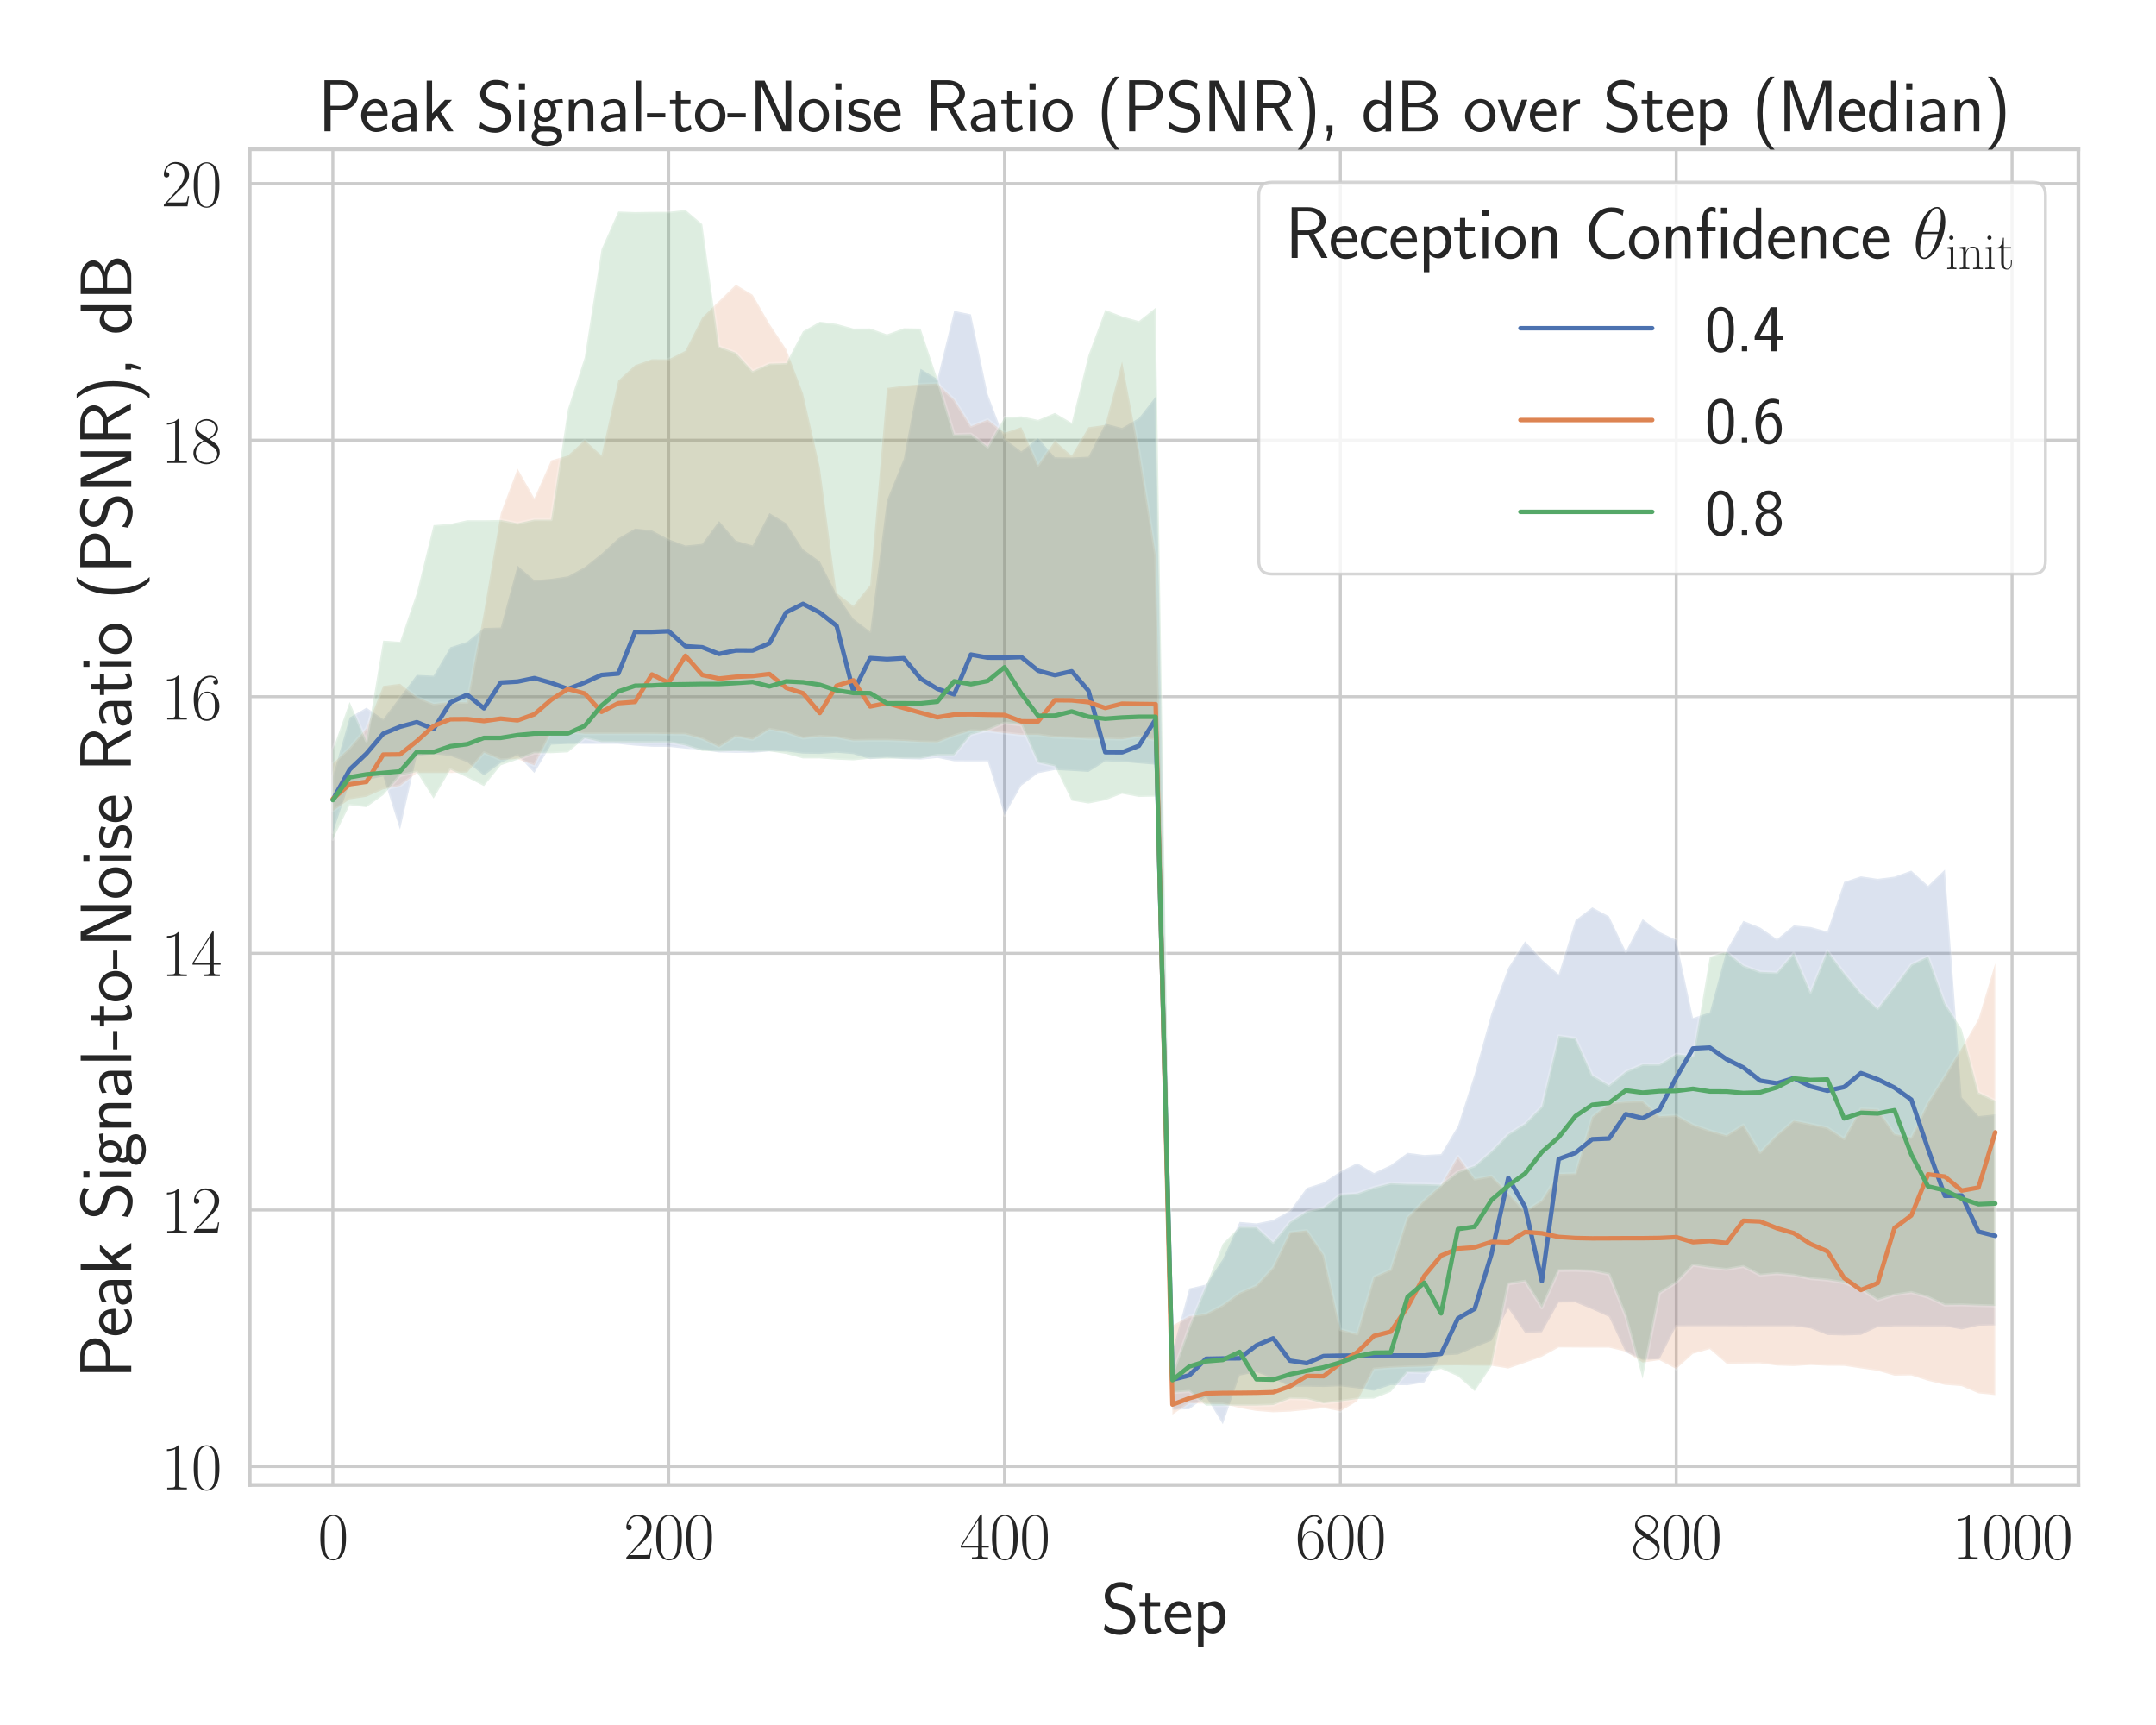<?xml version="1.0" encoding="utf-8" standalone="no"?>
<!DOCTYPE svg PUBLIC "-//W3C//DTD SVG 1.1//EN"
  "http://www.w3.org/Graphics/SVG/1.1/DTD/svg11.dtd">
<svg xmlns:xlink="http://www.w3.org/1999/xlink" width="720pt" height="576pt" viewBox="0 0 720 576" xmlns="http://www.w3.org/2000/svg" version="1.1">
 <defs>
  <style type="text/css">*{stroke-linejoin: round; stroke-linecap: butt}</style>
 </defs>
 <g id="figure_1">
  <g id="patch_1">
   <path d="M 0 576 
L 720 576 
L 720 0 
L 0 0 
z
" style="fill: #ffffff"/>
  </g>
  <g id="axes_1">
   <g id="patch_2">
    <path d="M 83.393 495.841 
L 694.08 495.841 
L 694.08 49.831 
L 83.393 49.831 
z
" style="fill: #ffffff"/>
   </g>
   <g id="matplotlib.axis_1">
    <g id="xtick_1">
     <g id="line2d_1">
      <path d="M 111.151 495.841 
L 111.151 49.831 
" clip-path="url(#p9214182c9c)" style="fill: none; stroke: #cccccc; stroke-linecap: round"/>
     </g>
     <g id="text_1">
      <!-- $\mathdefault{0}$ -->
      <g style="fill: #262626" transform="translate(106.125 520.562) scale(0.22 -0.22)">
       <defs>
        <path id="CMR17-30" d="M 2688 2025 
C 2688 2416 2682 3080 2413 3591 
C 2176 4039 1798 4198 1466 4198 
C 1158 4198 768 4058 525 3597 
C 269 3118 243 2524 243 2025 
C 243 1661 250 1106 448 619 
C 723 -39 1216 -128 1466 -128 
C 1760 -128 2208 -7 2470 600 
C 2662 1042 2688 1559 2688 2025 
z
M 1466 -26 
C 1056 -26 813 325 723 812 
C 653 1188 653 1738 653 2096 
C 653 2588 653 2997 736 3387 
C 858 3929 1216 4096 1466 4096 
C 1728 4096 2067 3923 2189 3400 
C 2272 3036 2278 2607 2278 2096 
C 2278 1680 2278 1169 2202 792 
C 2067 95 1690 -26 1466 -26 
z
" transform="scale(0.016)"/>
       </defs>
       <use xlink:href="#CMR17-30" transform="scale(0.996)"/>
      </g>
     </g>
    </g>
    <g id="xtick_2">
     <g id="line2d_2">
      <path d="M 223.307 495.841 
L 223.307 49.831 
" clip-path="url(#p9214182c9c)" style="fill: none; stroke: #cccccc; stroke-linecap: round"/>
     </g>
     <g id="text_2">
      <!-- $\mathdefault{200}$ -->
      <g style="fill: #262626" transform="translate(208.229 520.562) scale(0.22 -0.22)">
       <defs>
        <path id="CMR17-32" d="M 2669 989 
L 2554 989 
C 2490 536 2438 459 2413 420 
C 2381 369 1920 369 1830 369 
L 602 369 
C 832 619 1280 1072 1824 1597 
C 2214 1967 2669 2402 2669 3035 
C 2669 3790 2067 4224 1395 4224 
C 691 4224 262 3604 262 3030 
C 262 2780 448 2748 525 2748 
C 589 2748 781 2787 781 3010 
C 781 3207 614 3264 525 3264 
C 486 3264 448 3258 422 3245 
C 544 3790 915 4058 1306 4058 
C 1862 4058 2227 3617 2227 3035 
C 2227 2479 1901 2000 1536 1584 
L 262 146 
L 262 0 
L 2515 0 
L 2669 989 
z
" transform="scale(0.016)"/>
       </defs>
       <use xlink:href="#CMR17-32" transform="scale(0.996)"/>
       <use xlink:href="#CMR17-30" transform="translate(45.69 0) scale(0.996)"/>
       <use xlink:href="#CMR17-30" transform="translate(91.381 0) scale(0.996)"/>
      </g>
     </g>
    </g>
    <g id="xtick_3">
     <g id="line2d_3">
      <path d="M 335.462 495.841 
L 335.462 49.831 
" clip-path="url(#p9214182c9c)" style="fill: none; stroke: #cccccc; stroke-linecap: round"/>
     </g>
     <g id="text_3">
      <!-- $\mathdefault{400}$ -->
      <g style="fill: #262626" transform="translate(320.385 520.562) scale(0.22 -0.22)">
       <defs>
        <path id="CMR17-34" d="M 2150 4122 
C 2150 4256 2144 4256 2029 4256 
L 128 1254 
L 128 1088 
L 1779 1088 
L 1779 457 
C 1779 224 1766 160 1318 160 
L 1197 160 
L 1197 0 
C 1402 0 1747 0 1965 0 
C 2182 0 2528 0 2733 0 
L 2733 160 
L 2611 160 
C 2163 160 2150 224 2150 457 
L 2150 1088 
L 2803 1088 
L 2803 1254 
L 2150 1254 
L 2150 4122 
z
M 1798 3703 
L 1798 1254 
L 256 1254 
L 1798 3703 
z
" transform="scale(0.016)"/>
       </defs>
       <use xlink:href="#CMR17-34" transform="scale(0.996)"/>
       <use xlink:href="#CMR17-30" transform="translate(45.69 0) scale(0.996)"/>
       <use xlink:href="#CMR17-30" transform="translate(91.381 0) scale(0.996)"/>
      </g>
     </g>
    </g>
    <g id="xtick_4">
     <g id="line2d_4">
      <path d="M 447.618 495.841 
L 447.618 49.831 
" clip-path="url(#p9214182c9c)" style="fill: none; stroke: #cccccc; stroke-linecap: round"/>
     </g>
     <g id="text_4">
      <!-- $\mathdefault{600}$ -->
      <g style="fill: #262626" transform="translate(432.54 520.562) scale(0.22 -0.22)">
       <defs>
        <path id="CMR17-36" d="M 678 2176 
C 678 3690 1395 4032 1811 4032 
C 1946 4032 2272 4009 2400 3776 
C 2298 3776 2106 3776 2106 3553 
C 2106 3381 2246 3323 2336 3323 
C 2394 3323 2566 3348 2566 3560 
C 2566 3954 2246 4179 1805 4179 
C 1043 4179 243 3390 243 1984 
C 243 253 966 -128 1478 -128 
C 2099 -128 2688 427 2688 1283 
C 2688 2081 2170 2662 1517 2662 
C 1126 2662 838 2407 678 1960 
L 678 2176 
z
M 1478 25 
C 691 25 691 1200 691 1436 
C 691 1896 909 2560 1504 2560 
C 1613 2560 1926 2560 2138 2120 
C 2253 1870 2253 1609 2253 1289 
C 2253 944 2253 690 2118 434 
C 1978 171 1773 25 1478 25 
z
" transform="scale(0.016)"/>
       </defs>
       <use xlink:href="#CMR17-36" transform="scale(0.996)"/>
       <use xlink:href="#CMR17-30" transform="translate(45.69 0) scale(0.996)"/>
       <use xlink:href="#CMR17-30" transform="translate(91.381 0) scale(0.996)"/>
      </g>
     </g>
    </g>
    <g id="xtick_5">
     <g id="line2d_5">
      <path d="M 559.774 495.841 
L 559.774 49.831 
" clip-path="url(#p9214182c9c)" style="fill: none; stroke: #cccccc; stroke-linecap: round"/>
     </g>
     <g id="text_5">
      <!-- $\mathdefault{800}$ -->
      <g style="fill: #262626" transform="translate(544.696 520.562) scale(0.22 -0.22)">
       <defs>
        <path id="CMR17-38" d="M 1741 2264 
C 2144 2467 2554 2773 2554 3263 
C 2554 3841 1990 4179 1472 4179 
C 890 4179 378 3759 378 3180 
C 378 3021 416 2747 666 2505 
C 730 2442 998 2251 1171 2130 
C 883 1983 211 1634 211 934 
C 211 279 838 -128 1459 -128 
C 2144 -128 2720 362 2720 1010 
C 2720 1590 2330 1857 2074 2029 
L 1741 2264 
z
M 902 2822 
C 851 2854 595 3051 595 3351 
C 595 3739 998 4032 1459 4032 
C 1965 4032 2336 3676 2336 3262 
C 2336 2669 1670 2331 1638 2331 
C 1632 2331 1626 2331 1574 2370 
L 902 2822 
z
M 2080 1519 
C 2176 1449 2483 1240 2483 851 
C 2483 381 2010 25 1472 25 
C 890 25 448 438 448 940 
C 448 1443 838 1862 1280 2060 
L 2080 1519 
z
" transform="scale(0.016)"/>
       </defs>
       <use xlink:href="#CMR17-38" transform="scale(0.996)"/>
       <use xlink:href="#CMR17-30" transform="translate(45.69 0) scale(0.996)"/>
       <use xlink:href="#CMR17-30" transform="translate(91.381 0) scale(0.996)"/>
      </g>
     </g>
    </g>
    <g id="xtick_6">
     <g id="line2d_6">
      <path d="M 671.929 495.841 
L 671.929 49.831 
" clip-path="url(#p9214182c9c)" style="fill: none; stroke: #cccccc; stroke-linecap: round"/>
     </g>
     <g id="text_6">
      <!-- $\mathdefault{1000}$ -->
      <g style="fill: #262626" transform="translate(651.825 520.562) scale(0.22 -0.22)">
       <defs>
        <path id="CMR17-31" d="M 1702 4058 
C 1702 4192 1696 4192 1606 4192 
C 1357 3916 979 3827 621 3827 
C 602 3827 570 3827 563 3808 
C 557 3795 557 3782 557 3648 
C 755 3648 1088 3686 1344 3839 
L 1344 461 
C 1344 236 1331 160 781 160 
L 589 160 
L 589 0 
C 896 0 1216 0 1523 0 
C 1830 0 2150 0 2458 0 
L 2458 160 
L 2266 160 
C 1715 160 1702 230 1702 458 
L 1702 4058 
z
" transform="scale(0.016)"/>
       </defs>
       <use xlink:href="#CMR17-31" transform="scale(0.996)"/>
       <use xlink:href="#CMR17-30" transform="translate(45.69 0) scale(0.996)"/>
       <use xlink:href="#CMR17-30" transform="translate(91.381 0) scale(0.996)"/>
       <use xlink:href="#CMR17-30" transform="translate(137.071 0) scale(0.996)"/>
      </g>
     </g>
    </g>
    <g id="text_7">
     <!-- Step -->
     <g style="fill: #262626" transform="translate(367.649 545.429) scale(0.24 -0.24)">
      <defs>
       <path id="CMSS17-53" d="M 2797 4169 
C 2515 4334 2208 4480 1690 4480 
C 864 4480 333 3879 333 3266 
C 333 3025 403 2753 653 2475 
C 902 2196 1184 2121 1542 2033 
C 1690 1994 1939 1924 1984 1906 
C 2342 1767 2515 1444 2515 1140 
C 2515 742 2202 318 1645 318 
C 1453 318 890 318 358 819 
L 269 318 
C 794 -64 1363 -128 1651 -128 
C 2438 -128 3002 488 3002 1186 
C 3002 1440 2925 1763 2656 2061 
C 2394 2347 2163 2410 1638 2549 
C 1338 2626 1146 2677 986 2873 
C 877 3013 819 3146 819 3317 
C 819 3673 1126 4060 1690 4060 
C 1971 4060 2336 4002 2707 3660 
L 2797 4169 
z
" transform="scale(0.016)"/>
       <path id="CMSS17-74" d="M 1069 2368 
L 1901 2368 
L 1901 2737 
L 1069 2737 
L 1069 3520 
L 614 3520 
L 614 2737 
L 109 2737 
L 109 2368 
L 602 2368 
L 602 749 
C 602 384 685 -64 1107 -64 
C 1427 -64 1722 25 2003 172 
L 1901 548 
C 1747 414 1562 337 1363 337 
C 1082 337 1069 696 1069 856 
L 1069 2368 
z
" transform="scale(0.016)"/>
       <path id="CMSS17-65" d="M 2502 1377 
C 2502 1590 2490 2003 2285 2345 
C 2061 2713 1696 2816 1421 2816 
C 755 2816 192 2188 192 1375 
C 192 582 774 -64 1510 -64 
C 1798 -64 2150 19 2470 248 
C 2470 274 2458 414 2451 420 
C 2451 433 2432 630 2432 656 
C 2125 407 1773 325 1517 325 
C 1107 325 666 667 646 1377 
L 2502 1377 
z
M 698 1728 
C 781 2084 1062 2421 1421 2421 
C 1517 2421 1965 2421 2080 1728 
L 698 1728 
z
" transform="scale(0.016)"/>
       <path id="CMSS17-70" d="M 966 333 
C 1178 129 1466 -5 1773 -5 
C 2368 -5 2880 603 2880 1412 
C 2880 2159 2496 2816 1946 2816 
C 1626 2816 1242 2702 954 2472 
L 954 2765 
L 480 2765 
L 480 -1216 
L 966 -1216 
L 966 333 
z
M 966 2100 
C 1018 2176 1235 2415 1587 2415 
C 2035 2415 2394 1960 2394 1412 
C 2394 787 1958 384 1530 384 
C 1402 384 1267 415 1139 523 
C 966 674 966 768 966 857 
L 966 2100 
z
" transform="scale(0.016)"/>
      </defs>
      <use xlink:href="#CMSS17-53" transform="scale(0.996)"/>
      <use xlink:href="#CMSS17-74" transform="translate(52.049 0) scale(0.996)"/>
      <use xlink:href="#CMSS17-65" transform="translate(85.88 0) scale(0.996)"/>
      <use xlink:href="#CMSS17-70" transform="translate(127.519 0) scale(0.996)"/>
     </g>
    </g>
   </g>
   <g id="matplotlib.axis_2">
    <g id="ytick_1">
     <g id="line2d_7">
      <path d="M 83.393 489.701 
L 694.08 489.701 
" clip-path="url(#p9214182c9c)" style="fill: none; stroke: #cccccc; stroke-linecap: round"/>
     </g>
     <g id="text_8">
      <!-- $\mathdefault{10}$ -->
      <g style="fill: #262626" transform="translate(53.789 497.311) scale(0.22 -0.22)">
       <use xlink:href="#CMR17-31" transform="scale(0.996)"/>
       <use xlink:href="#CMR17-30" transform="translate(45.69 0) scale(0.996)"/>
      </g>
     </g>
    </g>
    <g id="ytick_2">
     <g id="line2d_8">
      <path d="M 83.393 404.018 
L 694.08 404.018 
" clip-path="url(#p9214182c9c)" style="fill: none; stroke: #cccccc; stroke-linecap: round"/>
     </g>
     <g id="text_9">
      <!-- $\mathdefault{12}$ -->
      <g style="fill: #262626" transform="translate(53.789 411.629) scale(0.22 -0.22)">
       <use xlink:href="#CMR17-31" transform="scale(0.996)"/>
       <use xlink:href="#CMR17-32" transform="translate(45.69 0) scale(0.996)"/>
      </g>
     </g>
    </g>
    <g id="ytick_3">
     <g id="line2d_9">
      <path d="M 83.393 318.336 
L 694.08 318.336 
" clip-path="url(#p9214182c9c)" style="fill: none; stroke: #cccccc; stroke-linecap: round"/>
     </g>
     <g id="text_10">
      <!-- $\mathdefault{14}$ -->
      <g style="fill: #262626" transform="translate(53.789 325.946) scale(0.22 -0.22)">
       <use xlink:href="#CMR17-31" transform="scale(0.996)"/>
       <use xlink:href="#CMR17-34" transform="translate(45.69 0) scale(0.996)"/>
      </g>
     </g>
    </g>
    <g id="ytick_4">
     <g id="line2d_10">
      <path d="M 83.393 232.653 
L 694.08 232.653 
" clip-path="url(#p9214182c9c)" style="fill: none; stroke: #cccccc; stroke-linecap: round"/>
     </g>
     <g id="text_11">
      <!-- $\mathdefault{16}$ -->
      <g style="fill: #262626" transform="translate(53.789 240.263) scale(0.22 -0.22)">
       <use xlink:href="#CMR17-31" transform="scale(0.996)"/>
       <use xlink:href="#CMR17-36" transform="translate(45.69 0) scale(0.996)"/>
      </g>
     </g>
    </g>
    <g id="ytick_5">
     <g id="line2d_11">
      <path d="M 83.393 146.97 
L 694.08 146.97 
" clip-path="url(#p9214182c9c)" style="fill: none; stroke: #cccccc; stroke-linecap: round"/>
     </g>
     <g id="text_12">
      <!-- $\mathdefault{18}$ -->
      <g style="fill: #262626" transform="translate(53.789 154.581) scale(0.22 -0.22)">
       <use xlink:href="#CMR17-31" transform="scale(0.996)"/>
       <use xlink:href="#CMR17-38" transform="translate(45.69 0) scale(0.996)"/>
      </g>
     </g>
    </g>
    <g id="ytick_6">
     <g id="line2d_12">
      <path d="M 83.393 61.288 
L 694.08 61.288 
" clip-path="url(#p9214182c9c)" style="fill: none; stroke: #cccccc; stroke-linecap: round"/>
     </g>
     <g id="text_13">
      <!-- $\mathdefault{20}$ -->
      <g style="fill: #262626" transform="translate(53.789 68.898) scale(0.22 -0.22)">
       <use xlink:href="#CMR17-32" transform="scale(0.996)"/>
       <use xlink:href="#CMR17-30" transform="translate(45.69 0) scale(0.996)"/>
      </g>
     </g>
    </g>
    <g id="text_14">
     <!-- Peak Signal-to-Noise Ratio (PSNR), dB -->
     <g style="fill: #262626" transform="translate(43.831 460.307) rotate(-90) scale(0.24 -0.24)">
      <defs>
       <path id="CMSS17-50" d="M 2106 1856 
C 2874 1856 3501 2453 3501 3158 
C 3501 3850 2899 4453 2067 4453 
L 570 4453 
L 570 0 
L 1107 0 
L 1107 1856 
L 2106 1856 
z
M 1926 4096 
C 2669 4096 2995 3627 2995 3157 
C 2995 2720 2694 2226 1926 2226 
L 1094 2226 
L 1094 4096 
L 1926 4096 
z
" transform="scale(0.016)"/>
       <path id="CMSS17-61" d="M 2406 1791 
C 2406 2392 1978 2808 1402 2808 
C 1120 2808 813 2757 461 2553 
L 499 2135 
C 659 2248 934 2432 1395 2432 
C 1722 2432 1920 2180 1920 1782 
L 1920 1536 
C 896 1536 256 1238 256 726 
C 256 461 416 -64 947 -64 
C 1043 -64 1562 -64 1933 217 
L 1933 -19 
L 2406 -19 
L 2406 1791 
z
M 1920 816 
C 1920 701 1920 548 1728 434 
C 1562 325 1350 325 1261 325 
C 941 325 723 511 723 744 
C 723 1211 1722 1211 1920 1211 
L 1920 816 
z
" transform="scale(0.016)"/>
       <path id="CMSS17-6b" d="M 1696 1688 
L 2688 2739 
L 2074 2739 
L 954 1554 
L 954 4416 
L 480 4416 
L 480 0 
L 947 0 
L 947 892 
L 1376 1344 
L 2278 0 
L 2822 0 
L 1696 1688 
z
" transform="scale(0.016)"/>
       <path id="CMSS17-69" d="M 979 4183 
L 442 4183 
L 442 3648 
L 979 3648 
L 979 4183 
z
M 947 2739 
L 474 2739 
L 474 0 
L 947 0 
L 947 2739 
z
" transform="scale(0.016)"/>
       <path id="CMSS17-67" d="M 2848 2808 
C 2483 2808 2170 2738 1914 2617 
C 1702 2777 1485 2808 1338 2808 
C 781 2808 358 2349 358 1814 
C 358 1468 550 1207 563 1195 
C 448 1035 384 863 384 672 
C 384 448 474 289 544 200 
C 211 -3 166 -314 166 -435 
C 166 -898 749 -1280 1498 -1280 
C 2253 -1280 2835 -898 2835 -428 
C 2835 448 1856 448 1587 448 
L 1069 448 
C 973 448 717 448 717 791 
C 717 921 774 1004 781 1010 
C 877 940 1075 832 1338 832 
C 1869 832 2310 1278 2310 1827 
C 2310 2132 2170 2355 2112 2432 
L 2131 2432 
C 2150 2432 2419 2432 2515 2432 
C 2720 2432 2739 2429 2918 2419 
L 2848 2808 
z
M 1338 1182 
C 1120 1182 813 1315 813 1823 
C 813 2375 1165 2464 1331 2464 
C 1549 2464 1856 2331 1856 1823 
C 1856 1271 1504 1182 1338 1182 
z
M 1581 -10 
C 1734 -10 2381 -10 2381 -442 
C 2381 -714 1984 -929 1504 -929 
C 1018 -929 621 -720 621 -435 
C 621 -403 621 -10 1062 -10 
L 1581 -10 
z
" transform="scale(0.016)"/>
       <path id="CMSS17-6e" d="M 2618 1877 
C 2618 2283 2522 2816 1798 2816 
C 1389 2816 1120 2606 941 2389 
L 941 2758 
L 474 2758 
L 474 0 
L 960 0 
L 960 1559 
C 960 1964 1114 2428 1549 2428 
C 2112 2428 2131 2048 2131 1829 
L 2131 0 
L 2618 0 
L 2618 1877 
z
" transform="scale(0.016)"/>
       <path id="CMSS17-6c" d="M 947 4416 
L 474 4416 
L 474 0 
L 947 0 
L 947 4416 
z
" transform="scale(0.016)"/>
       <path id="CMSS17-2d" d="M 1664 1216 
L 1664 1585 
L 64 1585 
L 64 1216 
L 1664 1216 
z
" transform="scale(0.016)"/>
       <path id="CMSS17-6f" d="M 2829 1356 
C 2829 2176 2221 2816 1504 2816 
C 768 2816 173 2157 173 1356 
C 173 544 787 -64 1498 -64 
C 2227 -64 2829 563 2829 1356 
z
M 1504 337 
C 1050 337 659 709 659 1408 
C 659 2151 1114 2427 1498 2427 
C 1914 2427 2342 2126 2342 1408 
C 2342 683 1926 337 1504 337 
z
" transform="scale(0.016)"/>
       <path id="CMSS17-4e" d="M 1466 4180 
L 1350 4416 
L 563 4416 
L 563 0 
L 1062 0 
L 1062 3926 
L 1069 3932 
C 1114 3817 1139 3760 1402 3194 
L 2771 236 
L 2886 0 
L 3674 0 
L 3674 4416 
L 3174 4416 
L 3174 490 
L 3168 483 
C 3123 598 3098 655 2835 1221 
L 1466 4180 
z
" transform="scale(0.016)"/>
       <path id="CMSS17-73" d="M 2061 2627 
C 1683 2807 1389 2807 1197 2807 
C 742 2807 198 2648 198 2003 
C 198 1359 902 1218 1094 1179 
C 1389 1122 1715 1058 1715 740 
C 1715 337 1254 337 1171 337 
C 915 337 563 407 243 638 
L 166 210 
C 531 0 883 -64 1178 -64 
C 1965 -64 2163 416 2163 781 
C 2163 1094 1984 1305 1862 1401 
C 1651 1568 1574 1587 1050 1696 
C 960 1709 646 1779 646 2066 
C 646 2432 1050 2432 1139 2432 
C 1555 2432 1811 2303 1984 2208 
L 2061 2627 
z
" transform="scale(0.016)"/>
       <path id="CMSS17-52" d="M 2522 2109 
L 2534 2115 
C 3533 2459 3539 3147 3539 3268 
C 3539 3873 2925 4453 2003 4453 
L 570 4453 
L 570 32 
L 1094 32 
L 1094 2048 
L 2035 2048 
L 3168 32 
L 3706 32 
L 2522 2109 
z
M 1094 2437 
L 1094 4096 
L 1933 4096 
C 2746 4096 3034 3637 3034 3267 
C 3034 2922 2778 2437 1933 2437 
L 1094 2437 
z
" transform="scale(0.016)"/>
       <path id="CMSS17-28" d="M 1613 4768 
C 1267 4417 474 3601 474 1588 
C 474 -433 1267 -1243 1613 -1600 
L 2003 -1600 
C 1216 -784 960 357 960 1581 
C 960 2798 1203 3946 2003 4768 
L 1613 4768 
z
" transform="scale(0.016)"/>
       <path id="CMSS17-29" d="M 723 -1600 
C 1069 -1249 1862 -433 1862 1581 
C 1862 3601 1069 4411 723 4768 
L 333 4768 
C 1120 3952 1376 2811 1376 1588 
C 1376 370 1133 -778 333 -1600 
L 723 -1600 
z
" transform="scale(0.016)"/>
       <path id="CMSS17-2c" d="M 1088 6 
L 1088 510 
L 576 510 
L 576 0 
L 736 0 
L 570 -800 
L 826 -800 
L 1088 6 
z
" transform="scale(0.016)"/>
       <path id="CMSS17-64" d="M 2611 4416 
L 2138 4416 
L 2138 2438 
C 1939 2603 1613 2756 1254 2756 
C 672 2756 211 2131 211 1347 
C 211 562 666 -64 1235 -64 
C 1677 -64 1971 172 2125 306 
L 2125 -13 
L 2611 -13 
L 2611 4416 
z
M 2125 836 
C 2125 747 2125 653 1926 482 
C 1798 375 1645 325 1498 325 
C 1152 325 698 576 698 1340 
C 698 2134 1210 2368 1562 2368 
C 1798 2368 1990 2254 2125 2065 
L 2125 836 
z
" transform="scale(0.016)"/>
       <path id="CMSS17-42" d="M 570 4416 
L 570 0 
L 2163 0 
C 3034 0 3667 574 3667 1200 
C 3667 1685 3251 2176 2502 2317 
C 3334 2558 3501 3040 3501 3313 
C 3501 3883 2874 4416 1997 4416 
L 570 4416 
z
M 1088 2496 
L 1088 4059 
L 1824 4059 
C 2483 4059 3002 3724 3002 3306 
C 3002 2926 2592 2496 1766 2496 
L 1088 2496 
z
M 1088 357 
L 1088 2107 
L 1939 2107 
C 2630 2107 3162 1679 3162 1206 
C 3162 772 2694 357 1984 357 
L 1088 357 
z
" transform="scale(0.016)"/>
      </defs>
      <use xlink:href="#CMSS17-50" transform="scale(0.996)"/>
      <use xlink:href="#CMSS17-65" transform="translate(57.133 0) scale(0.996)"/>
      <use xlink:href="#CMSS17-61" transform="translate(98.772 0) scale(0.996)"/>
      <use xlink:href="#CMSS17-6b" transform="translate(143.694 0) scale(0.996)"/>
      <use xlink:href="#CMSS17-53" transform="translate(220.525 0) scale(0.996)"/>
      <use xlink:href="#CMSS17-69" transform="translate(272.574 0) scale(0.996)"/>
      <use xlink:href="#CMSS17-67" transform="translate(294.755 0) scale(0.996)"/>
      <use xlink:href="#CMSS17-6e" transform="translate(341.598 0) scale(0.996)"/>
      <use xlink:href="#CMSS17-61" transform="translate(389.803 0) scale(0.996)"/>
      <use xlink:href="#CMSS17-6c" transform="translate(434.725 0) scale(0.996)"/>
      <use xlink:href="#CMSS17-2d" transform="translate(456.906 0) scale(0.996)"/>
      <use xlink:href="#CMSS17-74" transform="translate(488.135 0) scale(0.996)"/>
      <use xlink:href="#CMSS17-6f" transform="translate(521.967 0) scale(0.996)"/>
      <use xlink:href="#CMSS17-2d" transform="translate(568.81 0) scale(0.996)"/>
      <use xlink:href="#CMSS17-4e" transform="translate(600.039 0) scale(0.996)"/>
      <use xlink:href="#CMSS17-6f" transform="translate(666.101 0) scale(0.996)"/>
      <use xlink:href="#CMSS17-69" transform="translate(712.944 0) scale(0.996)"/>
      <use xlink:href="#CMSS17-73" transform="translate(735.125 0) scale(0.996)"/>
      <use xlink:href="#CMSS17-65" transform="translate(771.039 0) scale(0.996)"/>
      <use xlink:href="#CMSS17-52" transform="translate(843.907 0) scale(0.996)"/>
      <use xlink:href="#CMSS17-61" transform="translate(904.323 0) scale(0.996)"/>
      <use xlink:href="#CMSS17-74" transform="translate(949.245 0) scale(0.996)"/>
      <use xlink:href="#CMSS17-69" transform="translate(983.076 0) scale(0.996)"/>
      <use xlink:href="#CMSS17-6f" transform="translate(1005.257 0) scale(0.996)"/>
      <use xlink:href="#CMSS17-28" transform="translate(1083.33 0) scale(0.996)"/>
      <use xlink:href="#CMSS17-50" transform="translate(1119.764 0) scale(0.996)"/>
      <use xlink:href="#CMSS17-53" transform="translate(1179.499 0) scale(0.996)"/>
      <use xlink:href="#CMSS17-4e" transform="translate(1231.548 0) scale(0.996)"/>
      <use xlink:href="#CMSS17-52" transform="translate(1297.609 0) scale(0.996)"/>
      <use xlink:href="#CMSS17-29" transform="translate(1358.025 0) scale(0.996)"/>
      <use xlink:href="#CMSS17-2c" transform="translate(1394.459 0) scale(0.996)"/>
      <use xlink:href="#CMSS17-64" transform="translate(1451.713 0) scale(0.996)"/>
      <use xlink:href="#CMSS17-42" transform="translate(1499.918 0) scale(0.996)"/>
     </g>
    </g>
   </g>
   <g id="PolyCollection_1">
    <defs>
     <path id="me35d183085" d="M 111.151 -316.798 
L 111.151 -297.999 
L 116.759 -314.566 
L 122.367 -315.534 
L 127.974 -316.73 
L 133.582 -298.972 
L 139.19 -323.571 
L 144.798 -324.163 
L 150.406 -323.563 
L 156.013 -321.494 
L 161.621 -317.038 
L 167.229 -321.271 
L 172.837 -323.82 
L 178.445 -317.886 
L 184.052 -327.329 
L 189.66 -327.568 
L 195.268 -327.598 
L 200.876 -327.598 
L 206.483 -327.586 
L 212.091 -327.003 
L 217.699 -326.622 
L 223.307 -326.6 
L 228.915 -326 
L 234.522 -325.641 
L 240.13 -324.707 
L 245.738 -324.595 
L 251.346 -324.582 
L 256.953 -325.079 
L 262.561 -325.084 
L 268.169 -324.347 
L 273.777 -324.265 
L 279.385 -324.651 
L 284.992 -324.188 
L 290.6 -322.483 
L 296.208 -322.976 
L 301.816 -322.509 
L 307.423 -322.333 
L 313.031 -322.912 
L 318.639 -321.789 
L 324.247 -321.746 
L 329.855 -321.772 
L 335.462 -303.723 
L 341.07 -313.641 
L 346.678 -317.805 
L 352.286 -318.885 
L 357.894 -318.589 
L 363.501 -318.242 
L 369.109 -321.781 
L 374.717 -321.601 
L 380.325 -321.104 
L 385.932 -320.645 
L 391.54 -105.286 
L 397.148 -105.44 
L 402.756 -109.643 
L 408.364 -100.432 
L 413.971 -116.665 
L 419.579 -117.8 
L 425.187 -115.731 
L 430.795 -112.938 
L 436.402 -112.972 
L 442.01 -112.878 
L 447.618 -113.105 
L 453.226 -112.424 
L 458.834 -111.614 
L 464.441 -113.512 
L 470.049 -113.456 
L 475.657 -114.39 
L 481.265 -123.369 
L 486.872 -123.678 
L 492.48 -126.068 
L 498.088 -128.309 
L 503.696 -139.127 
L 509.304 -130.927 
L 514.911 -131.137 
L 520.519 -141.063 
L 526.127 -141.114 
L 531.735 -138.797 
L 537.343 -136.256 
L 542.95 -124.406 
L 548.558 -121.973 
L 554.166 -122.131 
L 559.774 -133.159 
L 565.381 -133.163 
L 570.989 -133.172 
L 576.597 -133.163 
L 582.205 -133.142 
L 587.813 -133.146 
L 593.42 -133.15 
L 599.028 -133.163 
L 604.636 -132.418 
L 610.244 -130.22 
L 615.851 -130.061 
L 621.459 -130.254 
L 627.067 -132.897 
L 632.675 -133.116 
L 638.283 -133.116 
L 643.89 -133.09 
L 649.498 -133.086 
L 655.106 -132.079 
L 660.714 -133.33 
L 666.321 -133.446 
L 666.321 -203.911 
L 666.321 -203.911 
L 660.714 -203.32 
L 655.106 -209.605 
L 649.498 -285.623 
L 643.89 -280.203 
L 638.283 -285.284 
L 632.675 -283.275 
L 627.067 -282.551 
L 621.459 -283.382 
L 615.851 -281.518 
L 610.244 -264.926 
L 604.636 -266.472 
L 599.028 -266.987 
L 593.42 -262.398 
L 587.813 -266.297 
L 582.205 -268.499 
L 576.597 -258.71 
L 570.989 -237.949 
L 565.381 -236.085 
L 559.774 -262.154 
L 554.166 -264.827 
L 548.558 -269.094 
L 542.95 -258.298 
L 537.343 -270.003 
L 531.735 -273.019 
L 526.127 -268.722 
L 520.519 -250.63 
L 514.911 -255.569 
L 509.304 -261.687 
L 503.696 -252.793 
L 498.088 -237.717 
L 492.48 -217.402 
L 486.872 -199.987 
L 481.265 -190.635 
L 475.657 -190.326 
L 470.049 -191.046 
L 464.441 -186.963 
L 458.834 -184.307 
L 453.226 -187.627 
L 447.618 -184.808 
L 442.01 -181.145 
L 436.402 -179.35 
L 430.795 -171.716 
L 425.187 -168.623 
L 419.579 -167.496 
L 413.971 -167.976 
L 408.364 -155.526 
L 402.756 -147.095 
L 397.148 -145.758 
L 391.54 -124.788 
L 385.932 -443.51 
L 380.325 -436.368 
L 374.717 -433.1 
L 369.109 -434.539 
L 363.501 -423.525 
L 357.894 -423.216 
L 352.286 -423.327 
L 346.678 -429.659 
L 341.07 -425.285 
L 335.462 -429.458 
L 329.855 -444.363 
L 324.247 -471.036 
L 318.639 -472.188 
L 313.031 -449.409 
L 307.423 -452.867 
L 301.816 -422.745 
L 296.208 -408.954 
L 290.6 -365.102 
L 284.992 -369.386 
L 279.385 -377.492 
L 273.777 -388.562 
L 268.169 -392.58 
L 262.561 -401.286 
L 256.953 -404.679 
L 251.346 -393.861 
L 245.738 -395.476 
L 240.13 -402.014 
L 234.522 -394.414 
L 228.915 -393.835 
L 223.307 -395.926 
L 217.699 -398.899 
L 212.091 -399.512 
L 206.483 -396.265 
L 200.876 -391.094 
L 195.268 -386.642 
L 189.66 -383.554 
L 184.052 -382.727 
L 178.445 -382.247 
L 172.837 -387.114 
L 167.229 -366.473 
L 161.621 -366.31 
L 156.013 -361.696 
L 150.406 -359.884 
L 144.798 -350.377 
L 139.19 -350.643 
L 133.582 -343.257 
L 127.974 -335.854 
L 122.367 -339.697 
L 116.759 -336.415 
L 111.151 -316.798 
z
" style="stroke: #ffffff; stroke-opacity: 0.2"/>
    </defs>
    <g clip-path="url(#p9214182c9c)">
     <use xlink:href="#me35d183085" x="0" y="576" style="fill: #4c72b0; fill-opacity: 0.2; stroke: #ffffff; stroke-opacity: 0.2"/>
    </g>
   </g>
   <g id="PolyCollection_2">
    <defs>
     <path id="m318b5941ca" d="M 111.151 -321.027 
L 111.151 -305.227 
L 116.759 -309.091 
L 122.367 -309.961 
L 127.974 -312.433 
L 133.582 -313.598 
L 139.19 -317.861 
L 144.798 -317.882 
L 150.406 -317.886 
L 156.013 -318.041 
L 161.621 -324.664 
L 167.229 -322.308 
L 172.837 -322.526 
L 178.445 -320.444 
L 184.052 -331.536 
L 189.66 -331.656 
L 195.268 -330.996 
L 200.876 -331 
L 206.483 -331.009 
L 212.091 -331.017 
L 217.699 -330.996 
L 223.307 -330.902 
L 228.915 -330.837 
L 234.522 -329.299 
L 240.13 -326.6 
L 245.738 -330.122 
L 251.346 -329.076 
L 256.953 -332.508 
L 262.561 -331.488 
L 268.169 -329.543 
L 273.777 -330.13 
L 279.385 -329.788 
L 284.992 -328.712 
L 290.6 -328.824 
L 296.208 -328.828 
L 301.816 -328.614 
L 307.423 -328.267 
L 313.031 -328.155 
L 318.639 -330.362 
L 324.247 -332.003 
L 329.855 -331.878 
L 335.462 -331.219 
L 341.07 -330.61 
L 346.678 -330.597 
L 352.286 -329.835 
L 357.894 -329.651 
L 363.501 -329.342 
L 369.109 -329.321 
L 374.717 -329.158 
L 380.325 -330.083 
L 385.932 -328.781 
L 391.54 -103.628 
L 397.148 -107.475 
L 402.756 -107.274 
L 408.364 -107.214 
L 413.971 -105.856 
L 419.579 -104.866 
L 425.187 -104.412 
L 430.795 -104.635 
L 436.402 -105.2 
L 442.01 -105.839 
L 447.618 -104.755 
L 453.226 -108.109 
L 458.834 -118.875 
L 464.441 -119.338 
L 470.049 -119.578 
L 475.657 -119.719 
L 481.265 -120.041 
L 486.872 -120.105 
L 492.48 -120.002 
L 498.088 -119.976 
L 503.696 -119.03 
L 509.304 -120.97 
L 514.911 -122.967 
L 520.519 -126.068 
L 526.127 -126.03 
L 531.735 -125.983 
L 537.343 -126.004 
L 542.95 -124.663 
L 548.558 -121.047 
L 554.166 -121.819 
L 559.774 -118.901 
L 565.381 -123.965 
L 570.989 -125.52 
L 576.597 -120.653 
L 582.205 -120.7 
L 587.813 -120.756 
L 593.42 -120.036 
L 599.028 -119.852 
L 604.636 -120.216 
L 610.244 -119.968 
L 615.851 -119.925 
L 621.459 -119.077 
L 627.067 -118.263 
L 632.675 -116.652 
L 638.283 -116.729 
L 643.89 -114.934 
L 649.498 -113.585 
L 655.106 -113.152 
L 660.714 -110.736 
L 666.321 -110.153 
L 666.321 -254.37 
L 666.321 -254.37 
L 660.714 -235.742 
L 655.106 -225.987 
L 649.498 -216.674 
L 643.89 -207.763 
L 638.283 -196.165 
L 632.675 -197.356 
L 627.067 -205.526 
L 621.459 -205.783 
L 615.851 -195.767 
L 610.244 -199.46 
L 604.636 -200.634 
L 599.028 -201.773 
L 593.42 -196.945 
L 587.813 -191.157 
L 582.205 -200.377 
L 576.597 -196.851 
L 570.989 -198.453 
L 565.381 -200.424 
L 559.774 -203.547 
L 554.166 -203.264 
L 548.558 -208.302 
L 542.95 -208.135 
L 537.343 -207.694 
L 531.735 -203.054 
L 526.127 -184.161 
L 520.519 -183.99 
L 514.911 -175.139 
L 509.304 -171.515 
L 503.696 -177.559 
L 498.088 -183.309 
L 492.48 -182.281 
L 486.872 -189.864 
L 481.265 -180.139 
L 475.657 -175.22 
L 470.049 -169.458 
L 464.441 -152.047 
L 458.834 -149.601 
L 453.226 -130.558 
L 447.618 -132.041 
L 442.01 -156.923 
L 436.402 -165.136 
L 430.795 -164.519 
L 425.187 -152.771 
L 419.579 -146.718 
L 413.971 -144.28 
L 408.364 -140.168 
L 402.756 -137.263 
L 397.148 -136.5 
L 391.54 -133.42 
L 385.932 -390.674 
L 380.325 -425.744 
L 374.717 -455.283 
L 369.109 -434.128 
L 363.501 -433.322 
L 357.894 -423.837 
L 352.286 -428.785 
L 346.678 -420.658 
L 341.07 -433.365 
L 335.462 -431.467 
L 329.855 -435.841 
L 324.247 -433.687 
L 318.639 -442.555 
L 313.031 -447.91 
L 307.423 -447.674 
L 301.816 -447.182 
L 296.208 -446.453 
L 290.6 -380.662 
L 284.992 -373.691 
L 279.385 -377.976 
L 273.777 -420.024 
L 268.169 -444.624 
L 262.561 -459.4 
L 256.953 -467.874 
L 251.346 -477.573 
L 245.738 -480.936 
L 240.13 -475.461 
L 234.522 -469.973 
L 228.915 -458.894 
L 223.307 -456.003 
L 217.699 -456.041 
L 212.091 -454.062 
L 206.483 -448.925 
L 200.876 -423.949 
L 195.268 -429.025 
L 189.66 -423.906 
L 184.052 -422.282 
L 178.445 -409.597 
L 172.837 -419.497 
L 167.229 -404.567 
L 161.621 -371.631 
L 156.013 -341.445 
L 150.406 -341.599 
L 144.798 -340.944 
L 139.19 -343.218 
L 133.582 -347.678 
L 127.974 -346.963 
L 122.367 -332.765 
L 116.759 -326.258 
L 111.151 -321.027 
z
" style="stroke: #ffffff; stroke-opacity: 0.2"/>
    </defs>
    <g clip-path="url(#p9214182c9c)">
     <use xlink:href="#m318b5941ca" x="0" y="576" style="fill: #dd8452; fill-opacity: 0.2; stroke: #ffffff; stroke-opacity: 0.2"/>
    </g>
   </g>
   <g id="PolyCollection_3">
    <defs>
     <path id="m576a5532ec" d="M 111.151 -325.679 
L 111.151 -295.72 
L 116.759 -307.112 
L 122.367 -306.456 
L 127.974 -310.483 
L 133.582 -317.034 
L 139.19 -318.199 
L 144.798 -309.335 
L 150.406 -318.987 
L 156.013 -316.378 
L 161.621 -313.491 
L 167.229 -320.444 
L 172.837 -322.342 
L 178.445 -324.51 
L 184.052 -324.488 
L 189.66 -324.771 
L 195.268 -329.488 
L 200.876 -328.19 
L 206.483 -328.147 
L 212.091 -328.078 
L 217.699 -328.078 
L 223.307 -328.117 
L 228.915 -327.054 
L 234.522 -325.225 
L 240.13 -325.037 
L 245.738 -325.229 
L 251.346 -324.917 
L 256.953 -325.139 
L 262.561 -324.24 
L 268.169 -322.727 
L 273.777 -322.745 
L 279.385 -322.338 
L 284.992 -322.11 
L 290.6 -322.663 
L 296.208 -322.663 
L 301.816 -322.676 
L 307.423 -322.676 
L 313.031 -323.798 
L 318.639 -323.798 
L 324.247 -330.666 
L 329.855 -332.182 
L 335.462 -334.556 
L 341.07 -333.9 
L 346.678 -321.352 
L 352.286 -320.131 
L 357.894 -308.645 
L 363.501 -307.686 
L 369.109 -308.783 
L 374.717 -310.959 
L 380.325 -309.871 
L 385.932 -310.004 
L 391.54 -110.984 
L 397.148 -111.391 
L 402.756 -106.644 
L 408.364 -106.657 
L 413.971 -106.653 
L 419.579 -106.661 
L 425.187 -106.846 
L 430.795 -108.983 
L 436.402 -108.855 
L 442.01 -107.42 
L 447.618 -108.075 
L 453.226 -108.863 
L 458.834 -108.988 
L 464.441 -111.228 
L 470.049 -117.822 
L 475.657 -117.633 
L 481.265 -118.897 
L 486.872 -116.442 
L 492.48 -111.481 
L 498.088 -119.848 
L 503.696 -147.279 
L 509.304 -148.166 
L 514.911 -139.276 
L 520.519 -151.748 
L 526.127 -151.808 
L 531.735 -151.598 
L 537.343 -150.492 
L 542.95 -136.359 
L 548.558 -115.611 
L 554.166 -144.182 
L 559.774 -147.729 
L 565.381 -153.534 
L 570.989 -152.72 
L 576.597 -152.142 
L 582.205 -153.114 
L 587.813 -150.214 
L 593.42 -150.719 
L 599.028 -150.192 
L 604.636 -149.053 
L 610.244 -148.586 
L 615.851 -147.691 
L 621.459 -145.566 
L 627.067 -141.86 
L 632.675 -143.595 
L 638.283 -144.422 
L 643.89 -142.837 
L 649.498 -140.206 
L 655.106 -140.283 
L 660.714 -140.073 
L 666.321 -139.923 
L 666.321 -208.448 
L 666.321 -208.448 
L 660.714 -211.19 
L 655.106 -232.371 
L 649.498 -240.986 
L 643.89 -256.645 
L 638.283 -253.907 
L 632.675 -246.534 
L 627.067 -239.217 
L 621.459 -244.311 
L 615.851 -251.075 
L 610.244 -258.564 
L 604.636 -244.7 
L 599.028 -257.72 
L 593.42 -251.251 
L 587.813 -251.491 
L 582.205 -253.581 
L 576.597 -258.14 
L 570.989 -256.49 
L 565.381 -223.323 
L 559.774 -223.995 
L 554.166 -220.568 
L 548.558 -220.585 
L 542.95 -218.182 
L 537.343 -213.623 
L 531.735 -216.965 
L 526.127 -229.342 
L 520.519 -230.104 
L 514.911 -206.555 
L 509.304 -200.78 
L 503.696 -197.279 
L 498.088 -191.564 
L 492.48 -186.693 
L 486.872 -184.774 
L 481.265 -180.426 
L 475.657 -180.614 
L 470.049 -180.678 
L 464.441 -180.91 
L 458.834 -179.5 
L 453.226 -177.478 
L 447.618 -177.131 
L 442.01 -172.787 
L 436.402 -171.536 
L 430.795 -167.963 
L 425.187 -161.113 
L 419.579 -166.258 
L 413.971 -166.348 
L 408.364 -160.706 
L 402.756 -146.628 
L 397.148 -133.009 
L 391.54 -117.127 
L 385.932 -473.221 
L 380.325 -468.786 
L 374.717 -470.359 
L 369.109 -472.535 
L 363.501 -457.399 
L 357.894 -434.796 
L 352.286 -438.121 
L 346.678 -435.777 
L 341.07 -436.99 
L 335.462 -436.638 
L 329.855 -426.768 
L 324.247 -431.047 
L 318.639 -430.885 
L 313.031 -449.525 
L 307.423 -466.297 
L 301.816 -466.387 
L 296.208 -464.339 
L 290.6 -466.323 
L 284.992 -466.297 
L 279.385 -467.848 
L 273.777 -468.568 
L 268.169 -465.385 
L 262.561 -454.756 
L 256.953 -454.58 
L 251.346 -452.095 
L 245.738 -458.222 
L 240.13 -460.3 
L 234.522 -501.14 
L 228.915 -505.896 
L 223.307 -505.262 
L 217.699 -505.257 
L 212.091 -505.172 
L 206.483 -505.373 
L 200.876 -492.752 
L 195.268 -456.641 
L 189.66 -439.367 
L 184.052 -402.477 
L 178.445 -402.494 
L 172.837 -401.26 
L 167.229 -402.374 
L 161.621 -402.271 
L 156.013 -402.271 
L 150.406 -401.054 
L 144.798 -400.652 
L 139.19 -377.963 
L 133.582 -361.683 
L 127.974 -362.081 
L 122.367 -328.588 
L 116.759 -341.599 
L 111.151 -325.679 
z
" style="stroke: #ffffff; stroke-opacity: 0.2"/>
    </defs>
    <g clip-path="url(#p9214182c9c)">
     <use xlink:href="#m576a5532ec" x="0" y="576" style="fill: #55a868; fill-opacity: 0.2; stroke: #ffffff; stroke-opacity: 0.2"/>
    </g>
   </g>
   <g id="line2d_13">
    <path d="M 111.151 267.008 
L 116.759 256.961 
L 122.367 251.64 
L 127.974 244.991 
L 133.582 242.674 
L 139.19 241.157 
L 144.798 243.458 
L 150.406 234.568 
L 156.013 231.972 
L 161.621 236.513 
L 167.229 227.919 
L 172.837 227.598 
L 178.445 226.428 
L 184.052 228.026 
L 189.66 230.07 
L 195.268 227.923 
L 200.876 225.374 
L 206.483 224.907 
L 212.091 211.01 
L 217.699 210.997 
L 223.307 210.774 
L 228.915 215.786 
L 234.522 216.133 
L 240.13 218.361 
L 245.738 217.187 
L 251.346 217.209 
L 256.953 214.801 
L 262.561 204.472 
L 268.169 201.64 
L 273.777 204.549 
L 279.385 208.966 
L 284.992 230.905 
L 290.6 219.745 
L 296.208 220.118 
L 301.816 219.796 
L 307.423 226.578 
L 313.031 230.018 
L 318.639 231.852 
L 324.247 218.584 
L 329.855 219.595 
L 335.462 219.616 
L 341.07 219.402 
L 346.678 223.952 
L 352.286 225.439 
L 357.894 224.153 
L 363.501 230.644 
L 369.109 251.182 
L 374.717 251.216 
L 380.325 249.048 
L 385.932 240.18 
L 391.54 460.685 
L 397.148 459.254 
L 402.756 453.714 
L 408.364 453.603 
L 413.971 453.56 
L 419.579 449.25 
L 425.187 446.881 
L 430.795 454.353 
L 436.402 455.188 
L 442.01 452.81 
L 447.618 452.691 
L 453.226 452.631 
L 458.834 452.626 
L 464.441 452.626 
L 470.049 452.626 
L 475.657 452.626 
L 481.265 452.069 
L 486.872 440.228 
L 492.48 437.006 
L 498.088 418.722 
L 503.696 393.33 
L 509.304 403.025 
L 514.911 427.783 
L 520.519 387.019 
L 526.127 384.954 
L 531.735 380.409 
L 537.343 380.173 
L 542.95 372.046 
L 548.558 373.391 
L 554.166 370.517 
L 559.774 359.789 
L 565.381 350.111 
L 570.989 349.803 
L 576.597 353.714 
L 582.205 356.46 
L 587.813 360.843 
L 593.42 361.734 
L 599.028 360.02 
L 604.636 362.762 
L 610.244 364.223 
L 615.851 362.976 
L 621.459 358.332 
L 627.067 360.402 
L 632.675 363.186 
L 638.283 367.183 
L 643.89 383.69 
L 649.498 399.31 
L 655.106 399.182 
L 660.714 411.254 
L 666.321 412.677 
" clip-path="url(#p9214182c9c)" style="fill: none; stroke: #4c72b0; stroke-width: 1.5; stroke-linecap: round"/>
   </g>
   <g id="line2d_14">
    <path d="M 111.151 266.75 
L 116.759 261.875 
L 122.367 261.065 
L 127.974 251.979 
L 133.582 251.919 
L 139.19 247.48 
L 144.798 242.429 
L 150.406 240.172 
L 156.013 240.125 
L 161.621 240.776 
L 167.229 239.966 
L 172.837 240.532 
L 178.445 238.514 
L 184.052 233.677 
L 189.66 230.044 
L 195.268 231.573 
L 200.876 237.704 
L 206.483 234.804 
L 212.091 234.371 
L 217.699 225.216 
L 223.307 227.996 
L 228.915 218.978 
L 234.522 225.379 
L 240.13 226.587 
L 245.738 225.991 
L 251.346 225.726 
L 256.953 225.049 
L 262.561 229.667 
L 268.169 231.471 
L 273.777 238.085 
L 279.385 228.999 
L 284.992 227.182 
L 290.6 235.909 
L 296.208 234.769 
L 301.816 236.419 
L 307.423 237.978 
L 313.031 239.516 
L 318.639 238.587 
L 324.247 238.535 
L 329.855 238.672 
L 335.462 238.745 
L 341.07 240.866 
L 346.678 240.9 
L 352.286 233.797 
L 357.894 233.853 
L 363.501 234.457 
L 369.109 236.397 
L 374.717 234.979 
L 380.325 235.074 
L 385.932 235.146 
L 391.54 468.992 
L 397.148 466.892 
L 402.756 465.286 
L 408.364 465.144 
L 413.971 465.102 
L 419.579 465.037 
L 425.187 464.883 
L 430.795 462.895 
L 436.402 459.455 
L 442.01 459.524 
L 447.618 455.145 
L 453.226 451.53 
L 458.834 446.089 
L 464.441 444.666 
L 470.049 436.419 
L 475.657 426.026 
L 481.265 419.27 
L 486.872 416.922 
L 492.48 416.502 
L 498.088 414.686 
L 503.696 414.866 
L 509.304 411.387 
L 514.911 411.803 
L 520.519 413.028 
L 526.127 413.396 
L 531.735 413.504 
L 537.343 413.482 
L 542.95 413.456 
L 548.558 413.452 
L 554.166 413.379 
L 559.774 413.105 
L 565.381 414.776 
L 570.989 414.412 
L 576.597 415.063 
L 582.205 407.63 
L 587.813 407.866 
L 593.42 410.128 
L 599.028 411.764 
L 604.636 415.384 
L 610.244 417.809 
L 615.851 426.754 
L 621.459 430.73 
L 627.067 428.434 
L 632.675 410.033 
L 638.283 405.852 
L 643.89 392.134 
L 649.498 392.888 
L 655.106 397.545 
L 660.714 396.534 
L 666.321 378.091 
" clip-path="url(#p9214182c9c)" style="fill: none; stroke: #dd8452; stroke-width: 1.5; stroke-linecap: round"/>
   </g>
   <g id="line2d_15">
    <path d="M 111.151 267.157 
L 116.759 259.549 
L 122.367 258.598 
L 127.974 258.084 
L 133.582 257.582 
L 139.19 251.079 
L 144.798 251.105 
L 150.406 249.177 
L 156.013 248.491 
L 161.621 246.388 
L 167.229 246.388 
L 172.837 245.467 
L 178.445 244.931 
L 184.052 244.897 
L 189.66 244.897 
L 195.268 242.369 
L 200.876 235.609 
L 206.483 230.897 
L 212.091 228.99 
L 217.699 228.896 
L 223.307 228.579 
L 228.915 228.493 
L 234.522 228.399 
L 240.13 228.403 
L 245.738 228.086 
L 251.346 227.705 
L 256.953 229.2 
L 262.561 227.525 
L 268.169 227.799 
L 273.777 228.652 
L 279.385 230.515 
L 284.992 231.398 
L 290.6 231.453 
L 296.208 234.851 
L 301.816 234.842 
L 307.423 234.877 
L 313.031 234.311 
L 318.639 227.495 
L 324.247 228.463 
L 329.855 227.384 
L 335.462 222.812 
L 341.07 231.621 
L 346.678 239.036 
L 352.286 238.968 
L 357.894 237.576 
L 363.501 239.336 
L 369.109 239.996 
L 374.717 239.585 
L 380.325 239.353 
L 385.932 239.345 
L 391.54 460.852 
L 397.148 456.298 
L 402.756 454.567 
L 408.364 454.109 
L 413.971 451.427 
L 419.579 460.56 
L 425.187 460.676 
L 430.795 458.898 
L 436.402 457.707 
L 442.01 456.58 
L 447.618 454.957 
L 453.226 452.879 
L 458.834 451.697 
L 464.441 451.628 
L 470.049 433.078 
L 475.657 428.331 
L 481.265 438.553 
L 486.872 410.41 
L 492.48 409.601 
L 498.088 400.69 
L 503.696 395.887 
L 509.304 391.856 
L 514.911 384.676 
L 520.519 379.749 
L 526.127 372.684 
L 531.735 368.914 
L 537.343 368.263 
L 542.95 364.09 
L 548.558 364.853 
L 554.166 364.36 
L 559.774 364.266 
L 565.381 363.559 
L 570.989 364.45 
L 576.597 364.472 
L 582.205 364.964 
L 587.813 364.759 
L 593.42 363.075 
L 599.028 360.11 
L 604.636 360.633 
L 610.244 360.449 
L 615.851 373.455 
L 621.459 371.592 
L 627.067 371.802 
L 632.675 370.718 
L 638.283 385.49 
L 643.89 396.161 
L 649.498 397.472 
L 655.106 400.231 
L 660.714 402.103 
L 666.321 401.859 
" clip-path="url(#p9214182c9c)" style="fill: none; stroke: #55a868; stroke-width: 1.5; stroke-linecap: round"/>
   </g>
   <g id="patch_3">
    <path d="M 83.393 495.841 
L 83.393 49.831 
" style="fill: none; stroke: #cccccc; stroke-width: 1.25; stroke-linejoin: miter; stroke-linecap: square"/>
   </g>
   <g id="patch_4">
    <path d="M 694.08 495.841 
L 694.08 49.831 
" style="fill: none; stroke: #cccccc; stroke-width: 1.25; stroke-linejoin: miter; stroke-linecap: square"/>
   </g>
   <g id="patch_5">
    <path d="M 83.393 495.841 
L 694.08 495.841 
" style="fill: none; stroke: #cccccc; stroke-width: 1.25; stroke-linejoin: miter; stroke-linecap: square"/>
   </g>
   <g id="patch_6">
    <path d="M 83.393 49.831 
L 694.08 49.831 
" style="fill: none; stroke: #cccccc; stroke-width: 1.25; stroke-linejoin: miter; stroke-linecap: square"/>
   </g>
   <g id="text_15">
    <!-- Peak Signal-to-Noise Ratio (PSNR), dB over Step (Median) -->
    <g style="fill: #262626" transform="translate(106.166 43.831) scale(0.24 -0.24)">
     <defs>
      <path id="CMSS17-76" d="M 2675 2752 
L 2176 2752 
L 1747 1556 
C 1613 1165 1421 627 1389 352 
L 1382 352 
C 1370 468 1318 634 1286 749 
C 1248 890 1197 1056 1158 1172 
L 595 2752 
L 83 2752 
L 1094 0 
L 1664 0 
L 2675 2752 
z
" transform="scale(0.016)"/>
      <path id="CMSS17-72" d="M 954 1363 
C 954 1965 1395 2368 1958 2368 
L 1958 2789 
C 1549 2789 1165 2585 934 2253 
L 934 2758 
L 480 2758 
L 480 0 
L 954 0 
L 954 1363 
z
" transform="scale(0.016)"/>
      <path id="CMSS17-4d" d="M 3194 2371 
L 2886 1473 
C 2835 1307 2662 791 2624 587 
L 2618 587 
C 2598 715 2560 849 2458 1174 
C 2400 1365 2336 1562 2272 1741 
L 1325 4416 
L 576 4416 
L 576 0 
L 1075 0 
L 1075 3900 
L 1082 3900 
C 1082 3894 1139 3613 1530 2499 
L 2374 96 
L 2848 96 
L 3610 2231 
C 3661 2378 3821 2843 3891 3066 
C 3955 3257 4115 3728 4154 3913 
L 4160 3913 
L 4160 0 
L 4666 0 
L 4666 4416 
L 3923 4416 
L 3194 2371 
z
" transform="scale(0.016)"/>
     </defs>
     <use xlink:href="#CMSS17-50" transform="scale(0.996)"/>
     <use xlink:href="#CMSS17-65" transform="translate(57.133 0) scale(0.996)"/>
     <use xlink:href="#CMSS17-61" transform="translate(98.772 0) scale(0.996)"/>
     <use xlink:href="#CMSS17-6b" transform="translate(143.694 0) scale(0.996)"/>
     <use xlink:href="#CMSS17-53" transform="translate(220.525 0) scale(0.996)"/>
     <use xlink:href="#CMSS17-69" transform="translate(272.574 0) scale(0.996)"/>
     <use xlink:href="#CMSS17-67" transform="translate(294.755 0) scale(0.996)"/>
     <use xlink:href="#CMSS17-6e" transform="translate(341.598 0) scale(0.996)"/>
     <use xlink:href="#CMSS17-61" transform="translate(389.803 0) scale(0.996)"/>
     <use xlink:href="#CMSS17-6c" transform="translate(434.725 0) scale(0.996)"/>
     <use xlink:href="#CMSS17-2d" transform="translate(456.906 0) scale(0.996)"/>
     <use xlink:href="#CMSS17-74" transform="translate(488.135 0) scale(0.996)"/>
     <use xlink:href="#CMSS17-6f" transform="translate(521.967 0) scale(0.996)"/>
     <use xlink:href="#CMSS17-2d" transform="translate(568.81 0) scale(0.996)"/>
     <use xlink:href="#CMSS17-4e" transform="translate(600.039 0) scale(0.996)"/>
     <use xlink:href="#CMSS17-6f" transform="translate(666.101 0) scale(0.996)"/>
     <use xlink:href="#CMSS17-69" transform="translate(712.944 0) scale(0.996)"/>
     <use xlink:href="#CMSS17-73" transform="translate(735.125 0) scale(0.996)"/>
     <use xlink:href="#CMSS17-65" transform="translate(771.039 0) scale(0.996)"/>
     <use xlink:href="#CMSS17-52" transform="translate(843.907 0) scale(0.996)"/>
     <use xlink:href="#CMSS17-61" transform="translate(904.323 0) scale(0.996)"/>
     <use xlink:href="#CMSS17-74" transform="translate(949.245 0) scale(0.996)"/>
     <use xlink:href="#CMSS17-69" transform="translate(983.076 0) scale(0.996)"/>
     <use xlink:href="#CMSS17-6f" transform="translate(1005.257 0) scale(0.996)"/>
     <use xlink:href="#CMSS17-28" transform="translate(1083.33 0) scale(0.996)"/>
     <use xlink:href="#CMSS17-50" transform="translate(1119.764 0) scale(0.996)"/>
     <use xlink:href="#CMSS17-53" transform="translate(1179.499 0) scale(0.996)"/>
     <use xlink:href="#CMSS17-4e" transform="translate(1231.548 0) scale(0.996)"/>
     <use xlink:href="#CMSS17-52" transform="translate(1297.609 0) scale(0.996)"/>
     <use xlink:href="#CMSS17-29" transform="translate(1358.025 0) scale(0.996)"/>
     <use xlink:href="#CMSS17-2c" transform="translate(1394.459 0) scale(0.996)"/>
     <use xlink:href="#CMSS17-64" transform="translate(1451.713 0) scale(0.996)"/>
     <use xlink:href="#CMSS17-42" transform="translate(1499.918 0) scale(0.996)"/>
     <use xlink:href="#CMSS17-6f" transform="translate(1593.485 0) scale(0.996)"/>
     <use xlink:href="#CMSS17-76" transform="translate(1640.328 0) scale(0.996)"/>
     <use xlink:href="#CMSS17-65" transform="translate(1683.329 0) scale(0.996)"/>
     <use xlink:href="#CMSS17-72" transform="translate(1724.967 0) scale(0.996)"/>
     <use xlink:href="#CMSS17-53" transform="translate(1788.106 0) scale(0.996)"/>
     <use xlink:href="#CMSS17-74" transform="translate(1840.155 0) scale(0.996)"/>
     <use xlink:href="#CMSS17-65" transform="translate(1873.986 0) scale(0.996)"/>
     <use xlink:href="#CMSS17-70" transform="translate(1915.625 0) scale(0.996)"/>
     <use xlink:href="#CMSS17-28" transform="translate(1995.059 0) scale(0.996)"/>
     <use xlink:href="#CMSS17-4d" transform="translate(2031.493 0) scale(0.996)"/>
     <use xlink:href="#CMSS17-65" transform="translate(2113.169 0) scale(0.996)"/>
     <use xlink:href="#CMSS17-64" transform="translate(2154.808 0) scale(0.996)"/>
     <use xlink:href="#CMSS17-69" transform="translate(2203.013 0) scale(0.996)"/>
     <use xlink:href="#CMSS17-61" transform="translate(2225.194 0) scale(0.996)"/>
     <use xlink:href="#CMSS17-6e" transform="translate(2270.116 0) scale(0.996)"/>
     <use xlink:href="#CMSS17-29" transform="translate(2318.321 0) scale(0.996)"/>
    </g>
   </g>
   <g id="legend_1">
    <g id="patch_7">
     <path d="M 424.768 191.676 
L 678.68 191.676 
Q 683.08 191.676 683.08 187.276 
L 683.08 65.231 
Q 683.08 60.831 678.68 60.831 
L 424.768 60.831 
Q 420.368 60.831 420.368 65.231 
L 420.368 187.276 
Q 420.368 191.676 424.768 191.676 
z
" style="fill: #ffffff; opacity: 0.8; stroke: #cccccc; stroke-linejoin: miter"/>
    </g>
    <g id="text_16">
     <!-- Reception Confidence $\theta_{\mathrm{init}}$ -->
     <g style="fill: #262626" transform="translate(429.168 86.236) scale(0.24 -0.24)">
      <defs>
       <path id="CMSS17-63" d="M 2464 2541 
C 2464 2585 2170 2714 2093 2739 
C 1882 2816 1613 2816 1542 2816 
C 710 2816 211 2093 211 1363 
C 211 595 768 -64 1517 -64 
C 1946 -64 2253 76 2502 242 
L 2464 664 
C 2189 453 1869 337 1523 337 
C 1024 337 698 774 698 1369 
C 698 1831 909 2414 1549 2414 
C 1901 2414 2099 2343 2394 2145 
L 2464 2541 
z
" transform="scale(0.016)"/>
       <path id="CMSS17-43" d="M 3501 714 
C 3072 427 2874 344 2355 344 
C 1459 344 934 1303 934 2179 
C 934 3112 1472 4032 2381 4032 
C 2790 4032 3059 3918 3386 3715 
L 3475 4217 
C 3168 4370 2778 4440 2387 4440 
C 1158 4440 397 3316 397 2179 
C 397 927 1299 -64 2323 -64 
C 2874 -64 3066 -19 3539 280 
L 3501 714 
z
" transform="scale(0.016)"/>
       <path id="CMSS17-c" d="M 2752 4416 
L 2240 4416 
L 2240 3906 
L 2752 3906 
L 2752 4416 
z
M 2733 2737 
L 2259 2737 
L 2259 0 
L 2733 0 
L 2733 2737 
z
M 1075 2368 
L 1773 2368 
L 1773 2737 
L 1062 2737 
L 1062 3578 
C 1062 3919 1216 4092 1421 4092 
C 1542 4092 1664 4056 1773 3992 
L 1773 4410 
C 1722 4428 1574 4480 1421 4480 
C 941 4480 602 3993 602 3372 
L 602 2737 
L 160 2737 
L 160 2368 
L 602 2368 
L 602 0 
L 1075 0 
L 1075 2368 
z
" transform="scale(0.016)"/>
       <path id="CMMI12-12" d="M 2835 3200 
C 2835 3850 2630 4480 2106 4480 
C 1210 4480 256 2615 256 1216 
C 256 923 320 -64 992 -64 
C 1862 -64 2835 1756 2835 3200 
z
M 896 2304 
C 992 2679 1126 3214 1382 3665 
C 1594 4047 1818 4352 2099 4352 
C 2310 4352 2451 4174 2451 3564 
C 2451 3334 2432 3017 2246 2304 
L 896 2304 
z
M 2202 2113 
C 2042 1490 1907 1088 1677 687 
C 1491 363 1267 64 998 64 
C 800 64 640 217 640 846 
C 640 1260 742 1693 845 2113 
L 2202 2113 
z
" transform="scale(0.016)"/>
       <path id="CMR17-69" d="M 992 3909 
C 992 4049 877 4170 730 4170 
C 589 4170 467 4056 467 3909 
C 467 3769 582 3648 730 3648 
C 870 3648 992 3763 992 3909 
z
M 243 2706 
L 243 2541 
C 602 2541 653 2502 653 2197 
L 653 427 
C 653 184 627 153 218 153 
L 218 -13 
C 371 0 646 0 806 0 
C 960 0 1222 0 1370 -13 
L 1370 153 
C 992 153 979 191 979 420 
L 979 2776 
L 243 2706 
z
" transform="scale(0.016)"/>
       <path id="CMR17-6e" d="M 2656 1933 
C 2656 2259 2592 2790 1837 2790 
C 1331 2790 1069 2400 973 2144 
L 966 2144 
L 966 2790 
L 211 2720 
L 211 2554 
C 589 2554 646 2515 646 2208 
L 646 428 
C 646 184 621 153 211 153 
L 211 -13 
C 365 0 646 0 813 0 
C 979 0 1267 0 1421 -13 
L 1421 153 
C 1011 153 986 178 986 428 
L 986 1658 
C 986 2247 1344 2688 1792 2688 
C 2266 2688 2317 2266 2317 1958 
L 2317 428 
C 2317 184 2291 153 1882 153 
L 1882 -13 
C 2035 0 2317 0 2483 0 
C 2650 0 2938 0 3091 -13 
L 3091 153 
C 2682 153 2656 178 2656 428 
L 2656 1933 
z
" transform="scale(0.016)"/>
       <path id="CMR17-74" d="M 966 2560 
L 1862 2560 
L 1862 2725 
L 966 2725 
L 966 3904 
L 851 3904 
C 838 3245 614 2668 70 2668 
L 70 2560 
L 627 2560 
L 627 771 
C 627 650 627 -64 1370 -64 
C 1747 -64 1965 306 1965 777 
L 1965 1140 
L 1850 1140 
L 1850 783 
C 1850 344 1677 51 1408 51 
C 1222 51 966 178 966 758 
L 966 2560 
z
" transform="scale(0.016)"/>
      </defs>
      <use xlink:href="#CMSS17-52" transform="scale(0.996)"/>
      <use xlink:href="#CMSS17-65" transform="translate(60.416 0) scale(0.996)"/>
      <use xlink:href="#CMSS17-63" transform="translate(102.055 0) scale(0.996)"/>
      <use xlink:href="#CMSS17-65" transform="translate(143.694 0) scale(0.996)"/>
      <use xlink:href="#CMSS17-70" transform="translate(185.333 0) scale(0.996)"/>
      <use xlink:href="#CMSS17-74" transform="translate(233.538 0) scale(0.996)"/>
      <use xlink:href="#CMSS17-69" transform="translate(267.369 0) scale(0.996)"/>
      <use xlink:href="#CMSS17-6f" transform="translate(289.55 0) scale(0.996)"/>
      <use xlink:href="#CMSS17-6e" transform="translate(336.393 0) scale(0.996)"/>
      <use xlink:href="#CMSS17-43" transform="translate(415.828 0) scale(0.996)"/>
      <use xlink:href="#CMSS17-6f" transform="translate(475.683 0) scale(0.996)"/>
      <use xlink:href="#CMSS17-6e" transform="translate(522.527 0) scale(0.996)"/>
      <use xlink:href="#CMSS17-c" transform="translate(570.732 0) scale(0.996)"/>
      <use xlink:href="#CMSS17-64" transform="translate(620.859 0) scale(0.996)"/>
      <use xlink:href="#CMSS17-65" transform="translate(669.064 0) scale(0.996)"/>
      <use xlink:href="#CMSS17-6e" transform="translate(710.702 0) scale(0.996)"/>
      <use xlink:href="#CMSS17-63" transform="translate(758.907 0) scale(0.996)"/>
      <use xlink:href="#CMSS17-65" transform="translate(800.546 0) scale(0.996)"/>
      <use xlink:href="#CMMI12-12" transform="translate(873.414 0) scale(0.996)"/>
      <use xlink:href="#CMR17-69" transform="translate(918.874 -14.944) scale(0.697)"/>
      <use xlink:href="#CMR17-6e" transform="translate(936.284 -14.944) scale(0.697)"/>
      <use xlink:href="#CMR17-69" transform="translate(971.91 -14.944) scale(0.697)"/>
      <use xlink:href="#CMR17-74" transform="translate(989.32 -14.944) scale(0.697)"/>
     </g>
    </g>
    <g id="line2d_16">
     <path d="M 507.756 109.586 
L 529.756 109.586 
L 551.756 109.586 
" style="fill: none; stroke: #4c72b0; stroke-width: 1.5; stroke-linecap: round"/>
    </g>
    <g id="text_17">
     <!-- 0.4 -->
     <g style="fill: #262626" transform="translate(569.356 117.286) scale(0.22 -0.22)">
      <defs>
       <path id="CMSS17-30" d="M 2758 2044 
C 2758 2405 2752 3077 2490 3596 
C 2227 4096 1805 4229 1504 4229 
C 1069 4229 698 3975 506 3570 
C 301 3146 243 2709 243 2044 
C 243 1589 262 1031 493 543 
C 755 5 1197 -128 1498 -128 
C 1894 -128 2278 81 2496 518 
C 2720 974 2758 1474 2758 2044 
z
M 1498 261 
C 1011 261 864 811 819 995 
C 742 1310 730 1614 730 2114 
C 730 2506 730 2948 851 3297 
C 998 3701 1254 3840 1498 3840 
C 1971 3840 2125 3372 2176 3208 
C 2272 2873 2272 2481 2272 2114 
C 2272 1526 2272 261 1498 261 
z
" transform="scale(0.016)"/>
       <path id="CMSS17-2e" d="M 1088 510 
L 576 510 
L 576 0 
L 1088 0 
L 1088 510 
z
" transform="scale(0.016)"/>
       <path id="CMSS17-34" d="M 2253 1088 
L 2835 1088 
L 2835 1477 
L 2253 1477 
L 2253 4192 
L 1690 4192 
L 166 1477 
L 166 1088 
L 1747 1088 
L 1747 0 
L 2253 0 
L 2253 1088 
z
M 659 1477 
C 1030 2127 1766 3439 1766 3885 
L 1766 1477 
L 659 1477 
z
" transform="scale(0.016)"/>
      </defs>
      <use xlink:href="#CMSS17-30" transform="scale(0.996)"/>
      <use xlink:href="#CMSS17-2e" transform="translate(46.844 0) scale(0.996)"/>
      <use xlink:href="#CMSS17-34" transform="translate(72.868 0) scale(0.996)"/>
     </g>
    </g>
    <g id="line2d_17">
     <path d="M 507.756 140.25 
L 529.756 140.25 
L 551.756 140.25 
" style="fill: none; stroke: #dd8452; stroke-width: 1.5; stroke-linecap: round"/>
    </g>
    <g id="text_18">
     <!-- 0.6 -->
     <g style="fill: #262626" transform="translate(569.356 147.95) scale(0.22 -0.22)">
      <defs>
       <path id="CMSS17-36" d="M 2496 4101 
C 2227 4210 2035 4229 1856 4229 
C 1024 4229 250 3368 250 2006 
C 250 265 986 -128 1510 -128 
C 1798 -128 2086 -39 2362 280 
C 2643 617 2752 898 2752 1389 
C 2752 2179 2362 2880 1779 2880 
C 1357 2880 992 2657 768 2376 
C 832 3258 1254 3840 1862 3840 
C 2029 3840 2246 3816 2496 3710 
L 2496 4101 
z
M 774 1369 
C 774 1420 774 1452 781 1548 
C 781 2045 1069 2491 1536 2491 
C 1837 2491 1990 2332 2106 2135 
C 2240 1886 2246 1650 2246 1388 
C 2246 1140 2246 891 2099 637 
C 1978 439 1818 267 1510 267 
C 902 267 800 1114 774 1369 
z
" transform="scale(0.016)"/>
      </defs>
      <use xlink:href="#CMSS17-30" transform="scale(0.996)"/>
      <use xlink:href="#CMSS17-2e" transform="translate(46.844 0) scale(0.996)"/>
      <use xlink:href="#CMSS17-36" transform="translate(72.868 0) scale(0.996)"/>
     </g>
    </g>
    <g id="line2d_18">
     <path d="M 507.756 170.913 
L 529.756 170.913 
L 551.756 170.913 
" style="fill: none; stroke: #55a868; stroke-width: 1.5; stroke-linecap: round"/>
    </g>
    <g id="text_19">
     <!-- 0.8 -->
     <g style="fill: #262626" transform="translate(569.356 178.613) scale(0.22 -0.22)">
      <defs>
       <path id="CMSS17-38" d="M 1933 2222 
C 2419 2380 2669 2760 2669 3134 
C 2669 3722 2157 4229 1504 4229 
C 826 4229 333 3708 333 3144 
C 333 2780 576 2403 1069 2241 
C 442 1997 250 1512 250 1149 
C 250 446 819 -128 1498 -128 
C 2202 -128 2752 455 2752 1138 
C 2752 1557 2502 2000 1933 2222 
z
M 1504 2432 
C 1075 2432 787 2712 787 3136 
C 787 3566 1075 3840 1504 3840 
C 1901 3840 2214 3591 2214 3136 
C 2214 2687 1907 2432 1504 2432 
z
M 1504 267 
C 1139 267 749 517 749 1156 
C 749 1813 1184 2043 1498 2043 
C 1843 2043 2253 1800 2253 1156 
C 2253 491 1830 267 1504 267 
z
" transform="scale(0.016)"/>
      </defs>
      <use xlink:href="#CMSS17-30" transform="scale(0.996)"/>
      <use xlink:href="#CMSS17-2e" transform="translate(46.844 0) scale(0.996)"/>
      <use xlink:href="#CMSS17-38" transform="translate(72.868 0) scale(0.996)"/>
     </g>
    </g>
   </g>
  </g>
 </g>
 <defs>
  <clipPath id="p9214182c9c">
   <rect x="83.393" y="49.831" width="610.687" height="446.01"/>
  </clipPath>
 </defs>
</svg>
